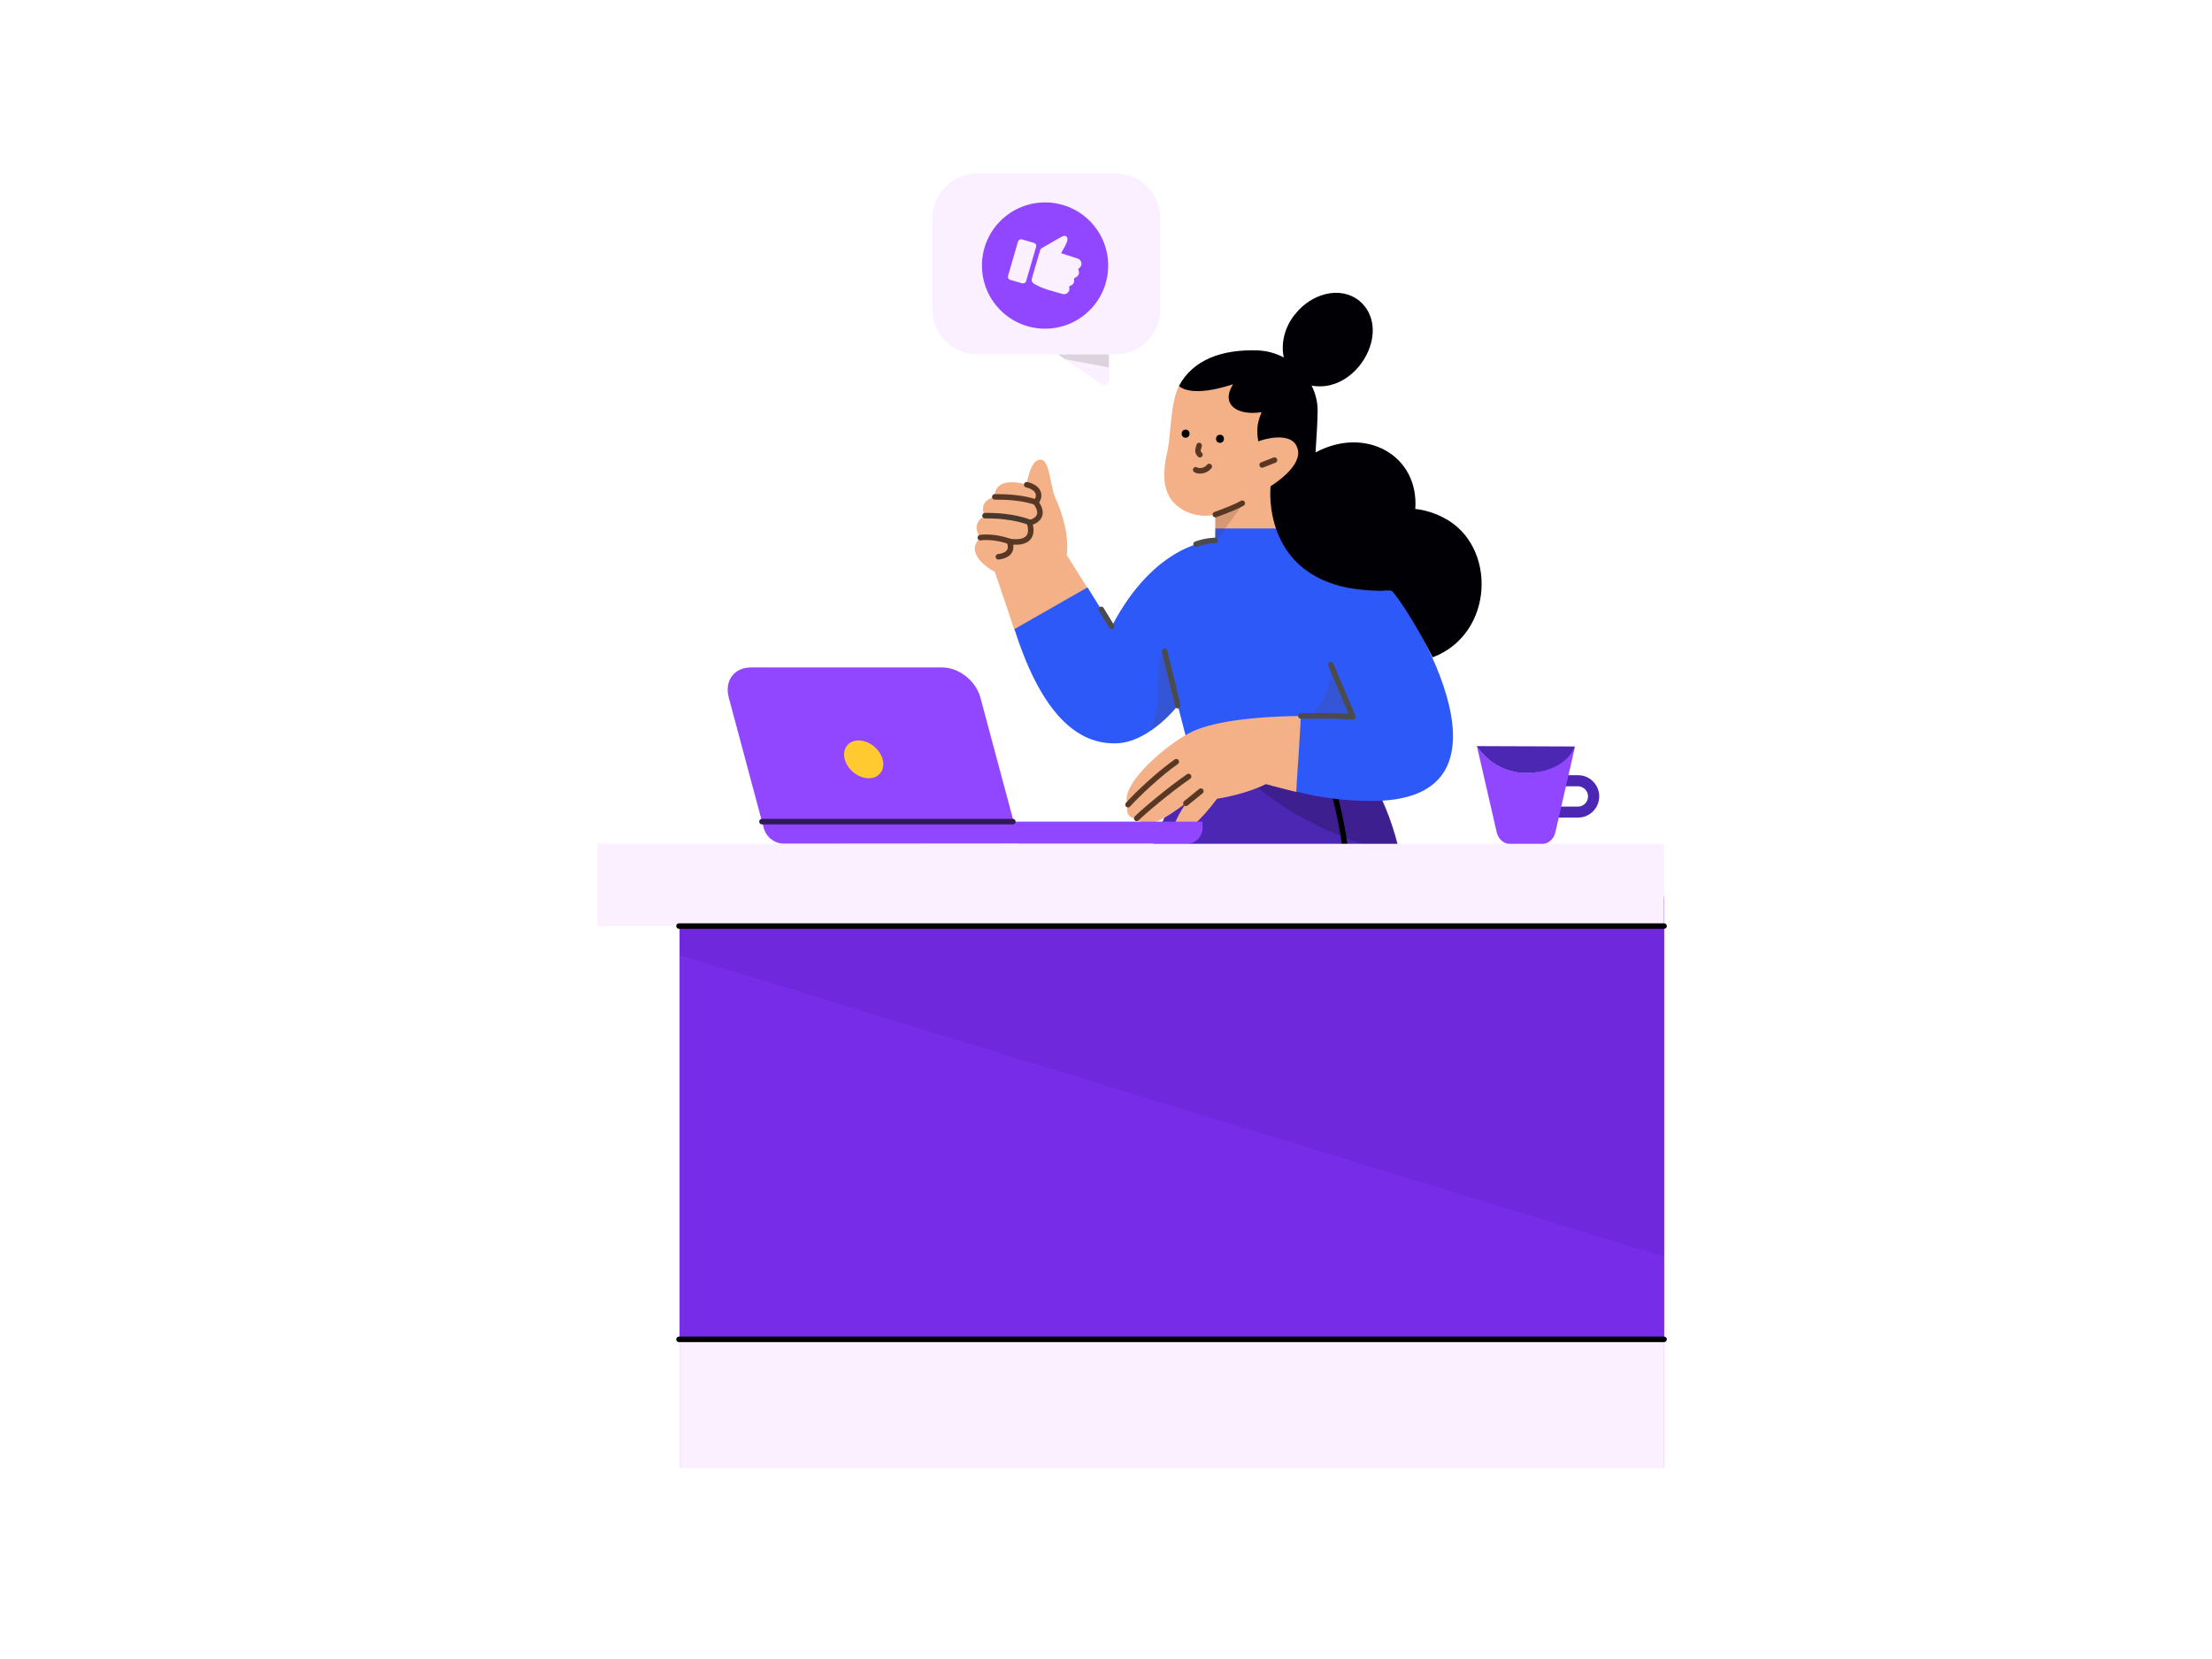 <svg xmlns="http://www.w3.org/2000/svg" height="1200" width="1600" version="1.1" xmlns:xlink="http://www.w3.org/1999/xlink" xmlns:svgjs="http://svgjs.com/svgjs"><rect fill="#ffffff00" width="1600" height="1200"></rect><g><path d="M1141.46 591.38H1112.55C1109.95 591.38 1107.8 589.23 1107.8 586.63V565.47C1107.8 562.87 1109.95 560.72 1112.55 560.72H1141.46C1149.92 560.72 1156.76 567.62 1156.76 576.02 1156.76 584.48 1149.92 591.38 1141.46 591.38ZM1115.74 583.44H1141.39C1145.43 583.44 1148.68 580.12 1148.68 576.08 1148.68 572.05 1145.36 568.73 1141.33 568.73H1115.68L1115.74 583.44Z" fill="#4c27b3" opacity="1" stroke-width="4" stroke="none"></path><path d="M1082.67 602.25L1068.35 540.02C1068.35 539.95 1068.42 539.95 1068.48 539.95 1069.98 542.3 1081.5 559.03 1103.83 559.03H1104.16C1118.35 559.03 1131.5 551.93 1139.18 539.95 1139.24 539.89 1139.31 539.95 1139.24 540.02L1124.99 602.25C1123.82 607.27 1119.39 610.78 1114.25 610.78H1093.35C1088.27 610.78 1083.84 607.2 1082.67 602.25Z" fill="#9146ff" opacity="1" stroke-width="4" stroke="none"></path><path d="M1103.83 559.09C1080.39 559.09 1068.87 540.67 1068.29 539.76V539.69L1139.11 539.95C1139.11 539.95 1139.18 539.95 1139.11 540.02 1133.71 553.23 1118.48 559.09 1104.09 559.09 1104.16 559.09 1103.83 559.09 1103.83 559.09Z" fill="#4c27b3" opacity="1" stroke-width="4" stroke="none"></path></g><g><path d="M709.1 388.99V388.88C706.74 385.28 705.83 382.13 706.74 379.31 707.86 375.6 711.35 373.69 712.36 373.12 712.36 373.12 712.48 373.01 712.36 373.01 710.67 369.75 710.67 367.04 711.69 364.68 713.6 360.96 718.1 359.73 719.23 359.5 719.23 359.5 719.34 359.5 719.34 359.39 719.57 352.41 723.85 348.81 731.84 348.81 734.99 348.81 738.93 349.37 742.42 350.61 742.53 350.61 742.53 350.61 742.53 350.5 744.56 338.79 748.05 332.48 752.55 332.48 759.64 332.15 759.87 354.32 763.7 360.85 774.28 385.17 771.8 399.8 771.58 401.38 771.58 401.38 771.58 401.38 771.58 401.49L786.55 425.24C786.66 425.47 786.66 425.69 786.43 425.81 781.93 428.39 736.45 454.4 733.86 455.86 733.75 455.86 733.75 455.86 733.75 455.75 730.15 444.72 723.62 425.47 719.68 413.87 719.68 413.87 719.68 413.87 719.68 413.76 710.22 408.47 705.61 402.84 705.16 397.55 704.82 392.93 708.2 389.78 709.1 388.99Z" fill="#f4b086" opacity="1" stroke-width="4" stroke="none"></path><path d="M954.28 279.46C984.22 279.91 1006.62 237.25 983.21 217.55 969.02 206.29 948.54 212.71 937.17 226.78 919.72 247.49 927.6 279.24 954.28 279.46Z" fill="#010005" opacity="1" stroke-width="4" stroke="none"></path><path d="M884.82 943.07C887.07 872.03 865.91 827.46 894.5 761.38H792.51C790.37 774.89 789.36 788.39 788.57 801.11 785.76 847.94 789.47 896.46 792.85 942.95L793.64 943.52 841.03 960.74 884.82 943.07Z" fill="#f4b086" opacity="1" stroke-width="4" stroke="none"></path><path d="M894.39 761.71C895.52 760.81 823.47 761.71 823.58 761.38L882.91 797.85C882.91 797.85 887.19 777.14 894.39 761.71Z" fill="#583824" opacity="0.2" stroke-width="4" stroke="none"></path><path d="M1041.07 943.07C1040.96 926.97 1039.94 910.98 1037.58 895.22 1032.4 857.06 1018.55 827.79 1014.28 793.23 1013.26 782.77 1012.81 772.18 1013.04 761.71 1013.49 761.04 912.63 761.71 912.63 761.49 916.9 804.83 927.26 861.11 935.48 895.34 939.08 911.43 943.02 929.11 945.83 943.18 945.83 943.63 993.23 953.65 993.23 953.65 993.23 953.65 1040.84 942.84 1041.07 943.07Z" fill="#f4b086" opacity="1" stroke-width="4" stroke="none"></path><path d="M989.85 761.83C990.41 760.48 912.74 761.94 912.63 761.49 913.86 774.55 915.55 785.35 917.02 796.84 918.48 796.27 989.96 761.49 989.85 761.83Z" fill="#583824" opacity="0.2" stroke-width="4" stroke="none"></path><path d="M1013.04 761.83C1014.5 688.66 1032.51 624.83 983.88 549.86 983.77 549.97 861.97 549.63 861.97 549.97 861.41 550.98 808.16 648.47 792.29 761.38 791.61 762.39 1013.04 761.49 1013.04 761.83Z" fill="#4c27b3" opacity="1" stroke-width="4" stroke="none"></path><path d="M1012.7 618.64C1007.64 593.99 998.07 570.8 984 549.97H891.46C890.9 549.97 919.16 594.44 1012.59 618.86 1012.7 618.86 1012.7 618.75 1012.7 618.64Z" fill="#000000" opacity="0.2" stroke-width="4" stroke="none"></path><path d="M956.08 548.84C956.08 548.84 976.9 589.37 976.9 672 976.9 742.47 976.34 761.6 976.34 761.6" stroke="#000000" stroke-width="4" stroke-linecap="round" stroke-linejoin="round" opacity="1" fill="none"></path><path d="M947.97 382.58L946.51 377.63C947.07 368.96 945.16 370.42 945.72 361.98 947.3 336.99 948.76 315.37 948.99 304.68 950 279.13 926.81 257.85 900.58 259.2 879.08 259.2 865.57 261.11 855.44 274.74 846.21 287.01 847.56 310.87 844.52 325.96 841.71 338.11 839.91 351.96 847.79 362.2 856.12 372 868.84 374.59 879.08 372.22V382.69C887.41 382.69 940.99 382.69 947.97 382.58Z" fill="#f4b086" opacity="1" stroke-width="4" stroke="none"></path><path d="M898.55 364C893.71 366.82 884.37 370.31 879.08 372.22" stroke="#583824" stroke-width="4" stroke-linecap="round" stroke-linejoin="round" opacity="1" fill="none"></path><path d="M921.86 332.82L912.96 336.31" stroke="#583824" stroke-width="4" stroke-linecap="round" stroke-linejoin="round" opacity="1" fill="none"></path><path d="M867.94 328.88L867.71 328.66C866.58 327.64 866.25 326.18 866.7 324.72L867.37 322.24" stroke="#583824" stroke-width="4" stroke-linecap="round" stroke-linejoin="round" opacity="1" fill="none"></path><path d="M874.69 337.44C871.65 341.15 866.47 341.04 864.9 339.8" stroke="#583824" stroke-width="4" stroke-linecap="round" stroke-linejoin="round" opacity="1" fill="none"></path><path d="M882.46 314.47C878.63 314.47 878.63 320.33 882.46 320.33 886.28 320.33 886.28 314.47 882.46 314.47Z" fill="#010005" opacity="1" stroke-width="4" stroke="none"></path><path d="M857.58 310.76C853.75 310.76 853.75 316.61 857.58 316.61 861.41 316.61 861.41 310.76 857.58 310.76Z" fill="#010005" opacity="1" stroke-width="4" stroke="none"></path><path d="M872.44 1044.04C876.6 1023.78 883.81 983.48 884.82 942.73H792.85C794.54 970.31 793.98 990.35 786.66 1003.4 781.59 1012.63 769.66 1019.61 763.02 1025.35 754.01 1032.33 747.49 1037.51 743.43 1043.59 743.43 1043.7 743.43 1043.7 743.55 1043.82 747.15 1044.27 799.49 1052.48 799.49 1052.48 799.49 1052.48 870.07 1044.15 872.44 1044.04 872.44 1044.15 872.44 1044.15 872.44 1044.04Z" fill="#772ce8" opacity="1" stroke-width="4" stroke="none"></path><path d="M1041.07 942.95C1038.25 942.95 950.9 943.18 945.83 943.18 951.46 977.74 954.16 997.66 939.31 1011.85 933 1017.14 927.49 1021.53 922.64 1025.24 913.41 1032.45 906.77 1037.62 902.83 1043.82V1043.93C908.8 1047.64 962.16 1053.61 962.16 1053.61 962.16 1053.61 1031.5 1044.27 1031.73 1044.27 1032.29 1039.76 1040.96 980.55 1041.07 942.95Z" fill="#772ce8" opacity="1" stroke-width="4" stroke="none"></path><path d="M989.62 579.35C1107.82 581.38 1021.26 443.25 1008.09 427.72 985.57 396.09 952.25 391.47 947.52 391.02 947.64 388.66 947.75 384.72 947.97 382.24H879.08L878.97 390.8C878.97 390.91 878.97 390.91 878.85 390.91 875.25 390.91 835.4 393.5 804.45 452.48 804.33 452.82 803.88 452.82 803.77 452.48L786.66 424.9H786.55L733.75 455.07C751.43 510.46 775.52 537.93 806.36 537.7 829.44 537.7 849.36 513.61 851.95 510.35L862.31 550.31H938.63L937.28 572.48C956.64 577.44 974.54 579.24 989.62 579.35Z" fill="#2e59f9" opacity="1" stroke-width="4" stroke="none"></path><path d="M977.58 516.2C974.43 507.98 965.42 486.93 963.06 481.53 962.94 481.3 962.61 481.41 962.72 481.64 963.85 500.44 951.8 513.95 948.54 517.21 948.2 517.55 948.42 518 948.87 518 956.53 518 970.04 518.11 976.23 518.23 977.13 518.45 977.92 517.32 977.58 516.2Z" fill="#4b4b4b" opacity="0.2" stroke-width="4" stroke="none"></path><path d="M851.95 604.45C855.44 604.45 868.27 594.1 880.32 577.78 901.37 574.4 914.54 567.76 915.67 567.19 923.32 569.33 935.93 572.37 937.5 572.82 937.62 572.82 937.62 572.82 937.62 572.71 937.39 572.71 941.44 517.44 940.77 517.89 917.69 518.11 885.83 520.03 865.8 527.68 850.94 533.31 821.44 556.95 815.82 573.16 814.58 576.76 814.58 579.69 815.93 582.05 814.92 585.09 815.14 587.68 816.38 589.48 817.5 591.06 819.53 591.96 822.23 591.96 824.15 594.44 826.62 595.67 829.77 595.67 837.2 595.67 846.77 588.92 854.31 583.52 855.1 582.95 857.58 580.93 857.58 581.38 851.16 590.95 844.97 602.88 851.95 604.45Z" fill="#f4b086" opacity="1" stroke-width="4" stroke="none"></path><path d="M832.25 528.69C839.46 523.74 846.43 517.44 851.84 510.46V510.35C851.5 508.88 843.06 473.76 842.38 471.06 842.38 470.95 842.27 470.95 842.16 470.95 837.77 474.44 837.77 482.09 837.65 492.33 837.65 503.48 837.99 503.7 835.74 517.1 835.74 517.1 832.93 525.66 831.8 528.47 831.91 528.69 832.14 528.81 832.25 528.69Z" fill="#4b4b4b" opacity="0.2" stroke-width="4" stroke="none"></path><path d="M978.37 518.45C964.18 517.55 952.59 517.89 940.99 517.89" stroke="#4b4b4b" stroke-width="4" stroke-linecap="round" stroke-linejoin="round" opacity="1" fill="none"></path><path d="M978.48 518.23L962.61 480.74" stroke="#4b4b4b" stroke-width="4" stroke-linecap="round" stroke-linejoin="round" opacity="1" fill="none"></path><path d="M850.82 550.98C839.34 558.98 823.02 574.06 815.93 582.05" stroke="#583824" stroke-width="4" stroke-linecap="round" stroke-linejoin="round" opacity="1" fill="none"></path><path d="M859.72 561.68C845.53 571.47 827.52 586.67 822.23 591.96" stroke="#583824" stroke-width="4" stroke-linecap="round" stroke-linejoin="round" opacity="1" fill="none"></path><path d="M868.61 572.26L857.8 581.04" stroke="#583824" stroke-width="4" stroke-linecap="round" stroke-linejoin="round" opacity="1" fill="none"></path><path d="M1036.23 475.45C1036.23 475.45 1036.34 475.56 1036.34 475.45 1081.14 458.45 1082.94 394.29 1044.22 374.47 1034.65 369.41 1025.65 368.28 1023.85 368.17 1023.73 368.17 1023.73 368.06 1023.73 368.06 1026.43 329.22 987.71 307.94 951.69 327.19 951.58 327.19 951.46 327.19 951.58 327.08 952.36 315.26 952.93 305.81 953.04 298.83 954.16 275.07 933.34 254.25 909.59 253.46 883.7 252.56 862.76 260.33 852.85 279.13V279.24C853.64 280.03 861.86 287.79 891.69 278 891.8 278 891.91 278.11 891.8 278.11 882.79 292.75 894.95 300.85 912.4 298.15 912.51 298.15 912.51 298.26 912.51 298.26 909.81 304.68 908.46 310.76 910.15 319.09V319.31L910.37 319.2C912.74 318.08 934.69 311.21 938.52 324.38 942.68 337.32 920.06 350.95 919.04 351.73 919.04 351.73 919.04 351.73 919.04 351.85 918.82 353.65 913.19 413.42 975.78 425.35 975.89 425.35 976 425.35 976.12 425.35 982.76 426.48 989.4 427.16 996.15 427.27 999.53 427.72 1004.15 426.37 1007.07 427.61 1020.47 443.93 1035.33 473.65 1036.23 475.45Z" fill="#010005" opacity="1" stroke-width="4" stroke="none"></path><path d="M851.95 510.46L842.38 471.06" stroke="#4b4b4b" stroke-width="4" stroke-linecap="round" stroke-linejoin="round" opacity="1" fill="none"></path><path d="M804.11 453.16L796.57 440.78" stroke="#4b4b4b" stroke-width="4" stroke-linecap="round" stroke-linejoin="round" opacity="1" fill="none"></path><path d="M878.97 390.91C878.97 390.91 872.44 390.91 865.12 393.61" stroke="#4b4b4b" stroke-width="4" stroke-linecap="round" stroke-linejoin="round" opacity="1" fill="none"></path><path d="M944.93 1006.56L959.46 1014.89" stroke="#000000" stroke-width="4" stroke-linecap="round" stroke-linejoin="round" opacity="1" fill="none"></path><path d="M785.98 1006.56L800.51 1014.89" stroke="#000000" stroke-width="4" stroke-linecap="round" stroke-linejoin="round" opacity="1" fill="none"></path><path d="M898.33 364.12C889.44 368.84 881.22 371.43 879.42 372 879.19 372.11 879.08 372.22 879.08 372.45L878.97 390.46C878.97 390.91 879.53 391.13 879.87 390.8L899 364.9C899.34 364.34 898.89 363.78 898.33 364.12Z" fill="#583824" opacity="0.2" stroke-width="4" stroke="none"></path><path d="M1028.57 1060.93C1028.91 1059.46 1030.26 1053.27 1031.73 1044.38 1031.73 1044.38 905.87 1043.93 902.83 1043.93H902.72C899.68 1048.66 898.33 1053.83 898.22 1060.48 898.22 1060.81 898.44 1061.04 898.78 1061.04 907.79 1061.04 1021.03 1061.26 1028.12 1061.26 1028.35 1061.26 1028.46 1061.15 1028.57 1060.93Z" fill="#000000" opacity="1" stroke-width="4" stroke="none"></path><path d="M868.5 1061.26C868.61 1061.26 868.61 1061.26 868.5 1061.26 868.84 1060.48 870.52 1053.95 872.44 1044.27V1044.15C869.51 1044.15 746.36 1043.7 743.43 1043.7H743.32C739.94 1048.54 738.82 1053.61 738.7 1060.48 738.7 1060.81 739.04 1061.15 739.38 1061.15 749.4 1061.26 865.12 1061.26 868.5 1061.26Z" fill="#000000" opacity="1" stroke-width="4" stroke="none"></path><path d="M849.14 943.07C849.14 943.07 849.14 1001.38 837.99 1044.15" stroke="#000000" stroke-width="4" stroke-linecap="round" stroke-linejoin="round" opacity="1" fill="none"></path><path d="M1008.99 943.07C1008.99 943.07 1008.99 1001.38 997.84 1044.15" stroke="#000000" stroke-width="4" stroke-linecap="round" stroke-linejoin="round" opacity="1" fill="none"></path><path d="M722.16 402.73C726.77 402.28 733.53 399.69 730.04 391.58 733.86 392.26 741.07 392.71 744.11 388.54 745.91 386.18 746.02 382.58 744.67 378.08 745.8 377.85 750.3 376.72 751.76 373.12 752.89 370.53 751.99 367.16 749.17 363.33 752.89 359.28 752.21 352.86 742.64 350.61" stroke="#583824" stroke-width="4" stroke-linecap="round" stroke-linejoin="round" opacity="1" fill="none"></path><path d="M719.57 359.39C729.47 359.39 739.49 360.06 748.95 363.1" stroke="#583824" stroke-width="4" stroke-linecap="round" stroke-linejoin="round" opacity="1" fill="none"></path><path d="M712.48 373.01C732.63 372.67 744.45 377.74 744.45 377.74" stroke="#48392f" stroke-width="4" stroke-linecap="round" stroke-linejoin="round" opacity="1" fill="none"></path><path d="M709.1 388.88C719.57 387.53 730.04 391.58 730.04 391.58" stroke="#583824" stroke-width="4" stroke-linecap="round" stroke-linejoin="round" opacity="1" fill="none"></path></g><g><path d="M869.84 594.31H714.48V602.25L737.47 610.31H858.58C864.87 610.31 869.84 605.09 869.84 598.93V594.31Z" fill="#9146ff" opacity="1" stroke-width="4" stroke="none"></path><path d="M543 482.79L681.53 482.79C693.62 482.79 705.95 492.51 709.15 504.6L737.47 610.19 567.41 610.31C560.3 610.31 554.14 605.57 552.36 598.69L527.12 504.48C523.92 492.51 531.03 482.79 543 482.79Z" fill="#9146ff" opacity="1" stroke-width="4" stroke="none"></path><path d="M616.85 558.26C610.35 552.57 608.6 543.93 612.97 538.95 617.31 533.98 626.11 534.56 632.61 540.24 639.12 545.93 640.86 554.57 636.5 559.55 632.15 564.53 623.36 563.95 616.85 558.26Z" fill="#ffc930" opacity="1" stroke-width="4" stroke="none"></path><path d="M732.61 594.31L551.17 594.31" stroke="#311a53" stroke-width="4" stroke-linecap="round" stroke-linejoin="round" opacity="1" fill="none"></path></g><g><path d="M1203.78 648.52H491.56V1061.66H1203.78V648.52Z" fill="#772ce8" opacity="1" stroke-width="4" stroke="none"></path><path d="M491.56 648.52H1203.65V908.93L491.56 690.74V648.52Z" fill="#5f1ec1" opacity="0.3" stroke-width="4" stroke="none"></path><path d="M1203.78 968.79H491.56V1061.99H1203.78V968.79Z" fill="#fbf0ff" opacity="1" stroke-width="4" stroke="none"></path><path d="M1203.65 610.34H432.16V669.85H1203.65V610.34Z" fill="#fbf0ff" opacity="1" stroke-width="4" stroke="none"></path><path d="M491.17 669.85H1203.65" stroke="#000000" stroke-width="4" stroke-linecap="round" stroke-linejoin="round" opacity="1" fill="none"></path><path d="M491.17 968.79H1203.65" stroke="#000000" stroke-width="4" stroke-linecap="round" stroke-linejoin="round" opacity="1" fill="none"></path></g><g><path d="M706.85 125.42L806.83 125.42C824.77 125.42 839.29 139.94 839.29 157.88V223.93C839.29 241.87 824.77 256.39 806.83 256.39H802.1V275.26C802.1 277.1 800.63 278.57 798.79 278.57 798.13 278.57 797.48 278.35 796.94 277.97L765.35 256.39H706.91C688.97 256.39 674.45 241.87 674.4 223.93V157.88C674.4 139.94 688.91 125.42 706.85 125.42Z" fill="#fbf0ff" opacity="1" stroke-width="4" stroke="none"></path><path d="M802.1 265.8L770.35 259.82 765.35 256.39H802.1V265.8Z" fill="#606060" opacity="0.2" stroke-width="4" stroke="none"></path><path d="M724.96 201.1C719.34 201.1 714.79 196.55 714.79 190.93 714.79 185.32 719.34 180.77 724.96 180.77 730.57 180.77 735.12 185.32 735.12 190.93 735.12 196.55 730.57 201.1 724.96 201.1Z" fill="#fbf0ff" opacity="1" stroke-width="4" stroke="none"></path><path d="M756.87 201.1C751.25 201.1 746.7 196.55 746.7 190.93 746.7 185.32 751.25 180.77 756.87 180.77 762.49 180.77 767.04 185.32 767.04 190.93 767.04 196.55 762.49 201.1 756.87 201.1Z" fill="#fbf0ff" opacity="1" stroke-width="4" stroke="none"></path><path d="M788.73 201.1C783.11 201.1 778.56 196.55 778.56 190.93 778.56 185.32 783.11 180.77 788.73 180.77 794.34 180.77 798.9 185.32 798.9 190.93 798.9 196.55 794.34 201.1 788.73 201.1Z" fill="#fbf0ff" opacity="1" stroke-width="4" stroke="none"></path></g><g><path d="M788.21 159.79C806.04 177.63 806.04 206.53 788.21 224.36 770.38 242.2 741.47 242.2 723.64 224.36 705.81 206.53 705.81 177.63 723.64 159.79 741.47 141.97 770.38 141.97 788.21 159.79Z" fill="#9146ff" opacity="1" stroke-width="4" stroke="none"></path><path d="M769.94 170.6C769.64 170.6 769.36 170.65 769.07 170.74 767.74 171.15 759.65 175.9 755.31 178.45L753.71 179.39C753.02 179.77 752.51 180.41 752.29 181.17L746.32 201.61C746.14 202.29 746.19 203 746.45 203.65 746.72 204.3 747.19 204.84 747.79 205.19 751.06 207.09 754.55 208.59 758.17 209.65L768.39 212.64C768.77 212.75 769.16 212.8 769.56 212.8 770.27 212.8 770.97 212.62 771.58 212.27 772.2 211.91 772.72 211.4 773.07 210.8 773.4 210.18 773.56 209.49 773.53 208.8 773.5 208.11 773.29 207.43 773.32 207.37L773.44 207.22C774.03 206.65 774.71 206.61 775.4 206.12 776.09 205.61 776.6 204.9 776.85 204.08 777.01 203.55 777.05 203 776.96 202.45 776.88 201.91 776.82 201.76 776.96 201.47L777.08 201.28C777.34 200.96 778.17 200.69 778.86 200.2 779.55 199.69 780.06 198.98 780.31 198.16 780.51 197.51 780.53 196.82 780.36 196.16 780.19 195.5 779.85 194.9 779.97 194.74 780.1 194.27 780.77 193.89 781.28 193.34 781.8 192.79 782.14 192.09 782.25 191.35 782.36 190.38 782.12 189.39 781.57 188.58 781.02 187.77 780.2 187.18 779.25 186.93L767.88 183.27C767.45 183.12 767.65 182.79 767.85 182.46 769.28 180.1 770.9 177.43 771.87 174.53 772.42 172.92 772.1 171.97 771.73 171.46 771.53 171.19 771.25 170.96 770.94 170.81 770.63 170.66 770.29 170.59 769.94 170.6V170.6Z" fill="#fbf0ff" opacity="1" stroke-width="4" stroke="none"></path><path d="M738.62 173.07C738.11 173.07 737.62 173.23 737.21 173.53 736.81 173.83 736.51 174.25 736.36 174.73L729.13 199.57C728.98 200.15 729.05 200.78 729.35 201.31 729.65 201.84 730.13 202.24 730.72 202.42L739.36 204.93C739.56 204.99 739.76 205.01 739.96 205.01 740.46 205.01 740.95 204.85 741.36 204.56 741.77 204.26 742.07 203.83 742.21 203.35L749.44 178.56C749.44 178.56 749.44 178.55 749.44 178.55 749.44 178.54 749.45 178.54 749.45 178.53 749.45 178.53 749.46 178.53 749.46 178.53 749.47 178.52 749.48 178.52 749.48 178.52 749.56 178.23 749.59 177.94 749.55 177.64 749.52 177.34 749.42 177.06 749.28 176.79 749.13 176.53 748.94 176.31 748.7 176.12 748.47 175.93 748.2 175.8 747.91 175.71L739.21 173.15C739.02 173.1 738.82 173.07 738.62 173.07V173.07Z" fill="#fbf0ff" opacity="1" stroke-width="4" stroke="none"></path></g></svg>